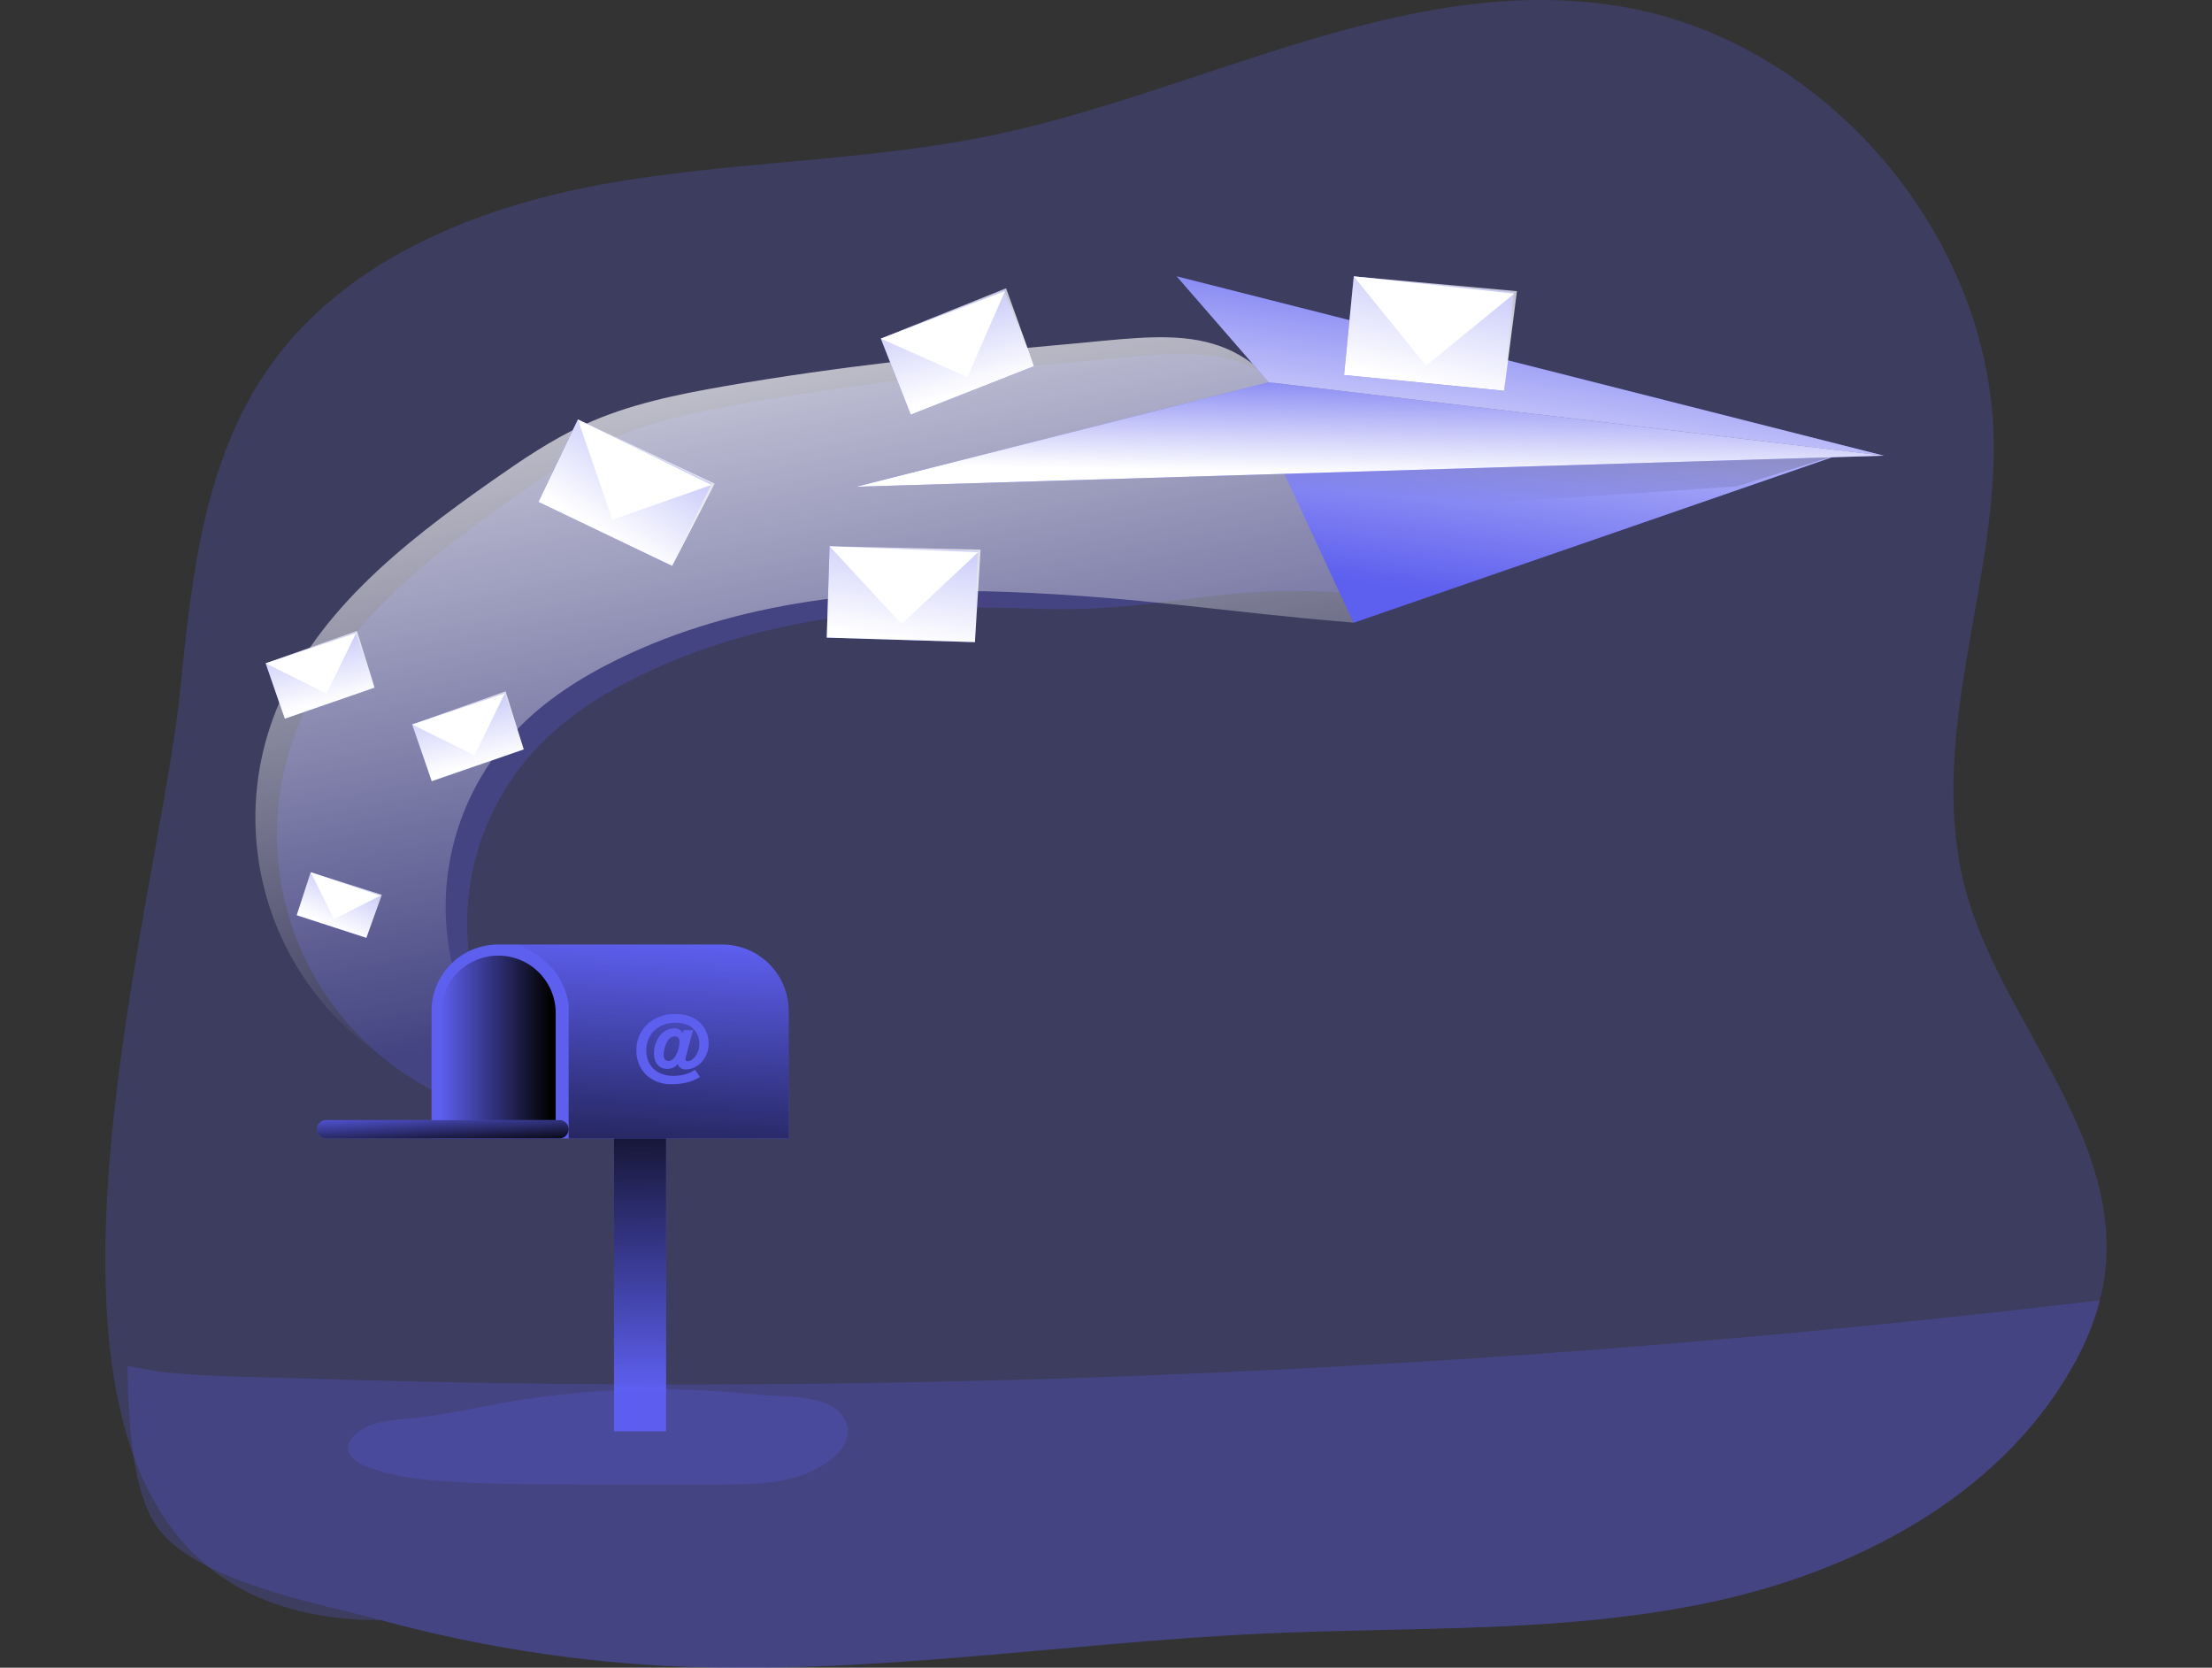 <svg width="451" height="340" viewBox="0 0 451 340" fill="none" xmlns="http://www.w3.org/2000/svg">
    <rect x="0" y="0" width="451" height="340" fill="#333333" stroke="none"/>
    <g clip-path="url(#clip0_398_2607)">
        <path opacity="0.24" d="M429.306 258.575C429.105 260.778 428.713 262.96 428.135 265.096C426.824 270.029 424.84 274.759 422.241 279.152C407.188 305.43 377.74 320.61 348.072 326.787C318.405 332.964 287.793 331.637 257.509 333.035C216.686 334.909 175.924 341.796 135.054 339.594C115.68 338.515 96.473 335.403 77.749 330.309C-12.517 330.309 31.609 192.424 36.801 140.15C39.041 117.629 41.657 94.022 54.507 75.397C69.708 53.329 96.619 42.334 122.953 37.554C149.286 32.775 176.369 33.017 202.586 27.527C245.361 18.547 286.716 -5.685 329.843 1.219C372.181 7.989 406.532 48.315 406.509 91.187C406.509 121.283 392.854 151.208 400.693 181.179C407.508 207.215 431.96 230.267 429.306 258.575Z" fill="#5D5FEF" />
        <path opacity="0.24" d="M152.191 82.151C142.44 83.846 132.634 85.845 123.632 89.961C116.895 93.03 110.75 97.231 104.684 101.479C86.4 114.294 67.702 128.998 60.027 149.973C56.807 158.797 55.748 168.264 56.942 177.58C58.135 186.897 61.545 195.791 66.885 203.517C72.226 211.243 79.341 217.576 87.633 221.983C95.926 226.39 105.155 228.743 114.545 228.845C108.954 224.306 104.363 218.659 101.06 212.259C97.757 205.86 95.812 198.846 95.35 191.658C94.887 184.471 95.916 177.266 98.371 170.495C100.827 163.724 104.656 157.535 109.618 152.316C115.489 146.139 122.797 141.485 130.456 137.744C154.939 125.797 182.959 123.001 210.182 124.071C237.406 125.141 247.813 118.698 274.982 120.947C268.916 105.844 278.05 102.416 269.423 88.61C256.744 68.306 243.066 71.726 221.433 73.616C198.261 75.717 175.105 78.169 152.191 82.151Z" fill="#5D5FEF" />
        <path d="M147.78 78.724C138.029 80.418 128.223 82.418 119.221 86.533C112.491 89.602 106.339 93.803 100.281 98.051C81.996 110.874 63.298 125.578 55.632 146.554C52.411 155.376 51.353 164.842 52.546 174.158C53.739 183.475 57.148 192.369 62.488 200.094C67.827 207.82 74.941 214.153 83.233 218.56C91.525 222.968 100.752 225.322 110.141 225.425C104.557 220.886 99.971 215.241 96.671 208.845C93.371 202.448 91.43 195.439 90.968 188.256C90.506 181.073 91.534 173.872 93.987 167.105C96.44 160.339 100.265 154.153 105.223 148.935C111.086 142.758 118.394 138.104 126.052 134.364C150.543 122.416 178.563 119.62 205.787 120.69C233.011 121.76 248.82 124.704 275.966 126.937C269.899 111.834 273.623 99.02 265.036 85.213C252.357 64.909 238.686 68.33 217.053 70.22C193.85 72.289 170.702 74.741 147.78 78.724Z" fill="url(#paint0_linear_398_2607)" />
        <path opacity="0.24" d="M428.166 265.095C426.855 270.028 424.872 274.758 422.272 279.151C407.22 305.429 377.771 320.61 348.104 326.787C318.436 332.964 287.825 331.636 257.541 333.034C216.686 334.908 175.924 341.796 135.054 339.593C115.68 338.514 96.473 335.402 77.749 330.308C65.203 326.888 39.276 322.429 31.687 310.786C26.94 303.531 26.16 289.935 26.003 278.487C28.845 278.932 31.656 279.604 34.139 279.838C42.539 280.619 51.041 280.705 59.465 280.963C77.302 281.541 95.151 281.923 113.014 282.111C184.117 282.866 255.162 280.523 326.15 275.083C360.22 272.459 394.226 269.129 428.166 265.095Z" fill="#5D5FEF" />
        <path d="M135.811 226.222H125.186V291.787H135.811V226.222Z" fill="#5D5FEF" />
        <path d="M135.811 226.222H125.186V291.787H135.811V226.222Z" fill="url(#paint1_linear_398_2607)" />
        <path d="M160.802 206.098V232.078H87.984V206.098C87.985 204.319 88.337 202.557 89.019 200.915C89.7 199.272 90.699 197.779 91.958 196.522C93.216 195.265 94.71 194.269 96.354 193.59C97.998 192.911 99.759 192.562 101.538 192.564H147.256C150.846 192.564 154.289 193.99 156.829 196.527C159.369 199.065 160.798 202.507 160.802 206.098Z" fill="#5D5FEF" />
        <path d="M101.593 194.821C103.13 194.821 104.653 195.124 106.074 195.713C107.495 196.302 108.786 197.164 109.873 198.252C110.961 199.34 111.823 200.631 112.412 202.052C113 203.473 113.303 204.997 113.303 206.535V231.93H89.882V206.551C89.88 205.011 90.181 203.486 90.769 202.063C91.356 200.64 92.219 199.347 93.306 198.258C94.394 197.168 95.686 196.304 97.108 195.714C98.529 195.125 100.053 194.821 101.593 194.821Z" fill="url(#paint2_linear_398_2607)" />
        <path d="M160.81 206.098V232.071H115.942V204.575C114.599 197.39 109.54 194.087 105.387 192.564H147.257C150.848 192.562 154.293 193.987 156.834 196.525C159.376 199.062 160.806 202.506 160.81 206.098Z" fill="url(#paint3_linear_398_2607)" />
        <path d="M114.076 228.354H66.468C65.437 228.354 64.602 229.187 64.602 230.216C64.602 231.245 65.437 232.078 66.468 232.078H114.076C115.107 232.078 115.942 231.245 115.942 230.216C115.942 229.187 115.107 228.354 114.076 228.354Z" fill="#5D5FEF" />
        <path d="M114.076 228.354H66.468C65.437 228.354 64.602 229.187 64.602 230.216C64.602 231.245 65.437 232.078 66.468 232.078H114.076C115.107 232.078 115.942 231.245 115.942 230.216C115.942 229.187 115.107 228.354 114.076 228.354Z" fill="url(#paint4_linear_398_2607)" />
        <path opacity="0.24" d="M102.35 286.04C96.159 287.149 90.022 288.578 83.769 289.163C79.709 289.554 75.228 289.757 72.284 292.584C71.584 293.185 71.119 294.015 70.973 294.926C70.809 296.879 72.846 298.245 74.673 298.964C80.006 301.072 85.791 301.673 91.513 302.04C100.819 302.626 110.157 302.642 119.494 302.65H147.288C155.501 302.65 164.604 302.314 170.483 296.59C171.724 295.517 172.566 294.055 172.872 292.443C173.2 289.835 171.217 287.375 168.82 286.282C164.674 284.392 158.468 284.782 153.986 284.283C148.079 283.673 142.169 283.325 136.256 283.236C124.891 283.102 113.539 284.041 102.35 286.04Z" fill="#5D5FEF" />
        <path d="M141.315 210.041C141.214 210.377 140.917 211.384 140.831 211.752L139.84 215.43C139.791 215.592 139.768 215.76 139.769 215.929C139.764 215.987 139.772 216.045 139.792 216.1C139.813 216.154 139.845 216.203 139.887 216.243C139.93 216.283 139.98 216.312 140.035 216.33C140.091 216.347 140.149 216.352 140.207 216.343C140.589 216.311 140.952 216.161 141.245 215.914C141.682 215.521 142.028 215.039 142.26 214.5C142.492 213.96 142.604 213.377 142.588 212.79C142.606 212.078 142.441 211.373 142.107 210.744C141.773 210.115 141.283 209.582 140.683 209.198C139.772 208.709 138.749 208.469 137.716 208.503C134.219 208.503 131.767 210.846 131.767 214.102C131.767 217.358 133.977 219.334 137.318 219.334C138.177 219.334 139.032 219.21 139.855 218.967C140.513 218.764 141.138 218.47 141.713 218.092L142.721 219.553C142.079 219.967 141.382 220.29 140.652 220.513C139.513 220.859 138.329 221.036 137.138 221.037C136.142 221.094 135.144 220.949 134.205 220.611C133.266 220.273 132.405 219.748 131.673 219.069C131.044 218.419 130.55 217.652 130.221 216.81C129.891 215.968 129.732 215.069 129.753 214.165C129.728 213.211 129.894 212.263 130.242 211.375C130.589 210.487 131.11 209.678 131.775 208.995C132.581 208.218 133.539 207.616 134.588 207.225C135.637 206.834 136.755 206.663 137.872 206.722C141.737 206.722 144.485 209.206 144.485 212.673C144.501 213.408 144.371 214.139 144.103 214.824C143.835 215.509 143.434 216.134 142.924 216.663C142.519 217.085 142.034 217.423 141.498 217.656C140.962 217.889 140.385 218.014 139.801 218.022C139.529 218.041 139.256 217.991 139.008 217.878C138.76 217.765 138.544 217.592 138.38 217.374C138.288 217.22 138.237 217.046 138.231 216.866C137.969 217.203 137.63 217.472 137.243 217.652C136.857 217.833 136.433 217.919 136.006 217.905C134.367 217.905 133.329 216.679 133.329 214.781C133.329 211.986 135.163 209.666 137.365 209.666C137.73 209.619 138.101 209.682 138.429 209.847C138.758 210.013 139.029 210.274 139.207 210.596L139.371 210.01L141.315 210.041ZM137.904 214.969C138.301 214.174 138.525 213.303 138.559 212.415C138.559 211.736 138.185 211.267 137.599 211.267C137.244 211.296 136.905 211.424 136.618 211.635C136.331 211.845 136.109 212.132 135.975 212.462C135.57 213.229 135.343 214.078 135.312 214.945C135.312 215.828 135.647 216.289 136.28 216.289C136.912 216.289 137.466 215.812 137.904 214.969Z" fill="#5D5FEF" />
        <path d="M377.568 91.827L275.965 126.976L260.429 93.451L377.568 91.827Z" fill="#5D5FEF" />
        <path d="M377.568 91.827L275.965 126.976L260.429 93.451L377.568 91.827Z" fill="url(#paint5_linear_398_2607)" />
        <path d="M265.605 105.048L354.1 99.168L377.568 91.827L260.429 93.451L265.605 105.048Z" fill="url(#paint6_linear_398_2607)" />
        <path d="M239.912 56.335L384.095 92.897L258.673 77.927L239.912 56.335Z" fill="#5D5FEF" />
        <path d="M174.589 99.23L258.673 77.927L384.095 92.897L174.589 99.23Z" fill="#5D5FEF" />
        <path d="M239.912 56.335L384.095 92.897L258.673 77.927L239.912 56.335Z" fill="url(#paint7_linear_398_2607)" />
        <path d="M199.334 112.292L169.127 111.369L168.558 129.993L198.766 130.916L199.334 112.292Z" fill="#5D5FEF" />
        <path d="M198.776 130.911L168.57 129.99L169.132 111.365L199.932 112.06L198.776 130.911Z" fill="url(#paint8_linear_398_2607)" />
        <path d="M169.132 111.365L183.818 127.21L199.448 112.568L169.132 111.365Z" fill="url(#paint9_linear_398_2607)" />
        <path d="M145.086 98.565L117.822 85.522L109.785 102.331L137.049 115.374L145.086 98.565Z" fill="#5D5FEF" />
        <path d="M137.045 115.38L109.782 102.331L117.824 85.525L145.711 98.606L137.045 115.38Z" fill="url(#paint10_linear_398_2607)" />
        <path d="M117.824 85.525L124.858 105.954L145.063 98.863L117.824 85.525Z" fill="url(#paint11_linear_398_2607)" />
        <path d="M102.784 141.202L84.028 147.691L88.027 159.256L106.783 152.767L102.784 141.202Z" fill="#5D5FEF" />
        <path d="M106.784 152.777L88.024 159.266L84.026 147.701L103.091 140.938L106.784 152.777Z" fill="url(#paint12_linear_398_2607)" />
        <path d="M84.026 147.701L96.736 153.995L102.912 141.36L84.026 147.701Z" fill="url(#paint13_linear_398_2607)" />
        <path d="M72.488 128.896L54.168 135.234L58.073 146.526L76.393 140.188L72.488 128.896Z" fill="#5D5FEF" />
        <path d="M76.383 140.196L58.068 146.529L54.164 135.237L72.776 128.631L76.383 140.196Z" fill="url(#paint14_linear_398_2607)" />
        <path d="M54.164 135.238L66.578 141.391L72.605 129.045L54.164 135.238Z" fill="url(#paint15_linear_398_2607)" />
        <path d="M77.555 182.445L63.351 177.829L60.506 186.585L74.71 191.202L77.555 182.445Z" fill="#5D5FEF" />
        <path d="M74.697 191.197L60.496 186.59L63.345 177.828L77.851 182.42L74.697 191.197Z" fill="url(#paint16_linear_398_2607)" />
        <path d="M63.345 177.828L68.115 187.379L77.554 182.592L63.345 177.828Z" fill="url(#paint17_linear_398_2607)" />
        <path d="M204.73 59.144L179.599 69.03L185.691 84.524L210.822 74.637L204.73 59.144Z" fill="#5D5FEF" />
        <path d="M210.822 74.647L185.691 84.534L179.594 69.04L205.131 58.764L210.822 74.647Z" fill="url(#paint18_linear_398_2607)" />
        <path d="M179.594 69.04L197.238 76.88L204.912 59.349L179.594 69.04Z" fill="url(#paint19_linear_398_2607)" />
        <path d="M308.631 59.565L276.014 56.355L274.035 76.467L306.652 79.678L308.631 59.565Z" fill="#5D5FEF" />
        <path d="M306.663 79.668L274.037 76.459L276.02 56.343L309.286 59.357L306.663 79.668Z" fill="url(#paint20_linear_398_2607)" />
        <path d="M276.02 56.343L290.752 74.561L308.732 59.865L276.02 56.343Z" fill="url(#paint21_linear_398_2607)" />
        <path d="M174.589 99.23L258.673 77.927L384.095 92.897L174.589 99.23Z" fill="url(#paint22_linear_398_2607)" />
    </g>
    <defs>
        <linearGradient id="paint0_linear_398_2607" x1="173.364" y1="196.883" x2="136.137" y2="7.86" gradientUnits="userSpaceOnUse">
            <stop stop-color="white" stop-opacity="0" />
            <stop offset="0.95" stop-color="white" />
        </linearGradient>
        <linearGradient id="paint1_linear_398_2607" x1="130.775" y1="283.212" x2="129.979" y2="213.305" gradientUnits="userSpaceOnUse">
            <stop stop-color="#010101" stop-opacity="0" />
            <stop offset="0.95" stop-color="#010101" />
        </linearGradient>
        <linearGradient id="paint2_linear_398_2607" x1="89.866" y1="213.384" x2="113.319" y2="213.384" gradientUnits="userSpaceOnUse">
            <stop stop-color="#010101" stop-opacity="0" />
            <stop offset="0.95" stop-color="#010101" />
        </linearGradient>
        <linearGradient id="paint3_linear_398_2607" x1="134.297" y1="191.979" x2="130.04" y2="264.26" gradientUnits="userSpaceOnUse">
            <stop stop-color="#010101" stop-opacity="0" />
            <stop offset="0.95" stop-color="#010101" />
        </linearGradient>
        <linearGradient id="paint4_linear_398_2607" x1="90.007" y1="225.745" x2="90.538" y2="234.788" gradientUnits="userSpaceOnUse">
            <stop stop-color="#010101" stop-opacity="0" />
            <stop offset="0.95" stop-color="#010101" />
        </linearGradient>
        <linearGradient id="paint5_linear_398_2607" x1="314.338" y1="124.227" x2="325.726" y2="47.105" gradientUnits="userSpaceOnUse">
            <stop stop-color="white" stop-opacity="0" />
            <stop offset="0.95" stop-color="white" />
        </linearGradient>
        <linearGradient id="paint6_linear_398_2607" x1="318.226" y1="103.564" x2="323.373" y2="30.596" gradientUnits="userSpaceOnUse">
            <stop stop-color="#010101" stop-opacity="0" />
            <stop offset="0.95" stop-color="#010101" />
        </linearGradient>
        <linearGradient id="paint7_linear_398_2607" x1="315.314" y1="49.65" x2="307.229" y2="110.615" gradientUnits="userSpaceOnUse">
            <stop stop-color="white" stop-opacity="0" />
            <stop offset="0.95" stop-color="white" />
        </linearGradient>
        <linearGradient id="paint8_linear_398_2607" x1="191.942" y1="67.728" x2="182.086" y2="133.605" gradientUnits="userSpaceOnUse">
            <stop stop-color="white" stop-opacity="0" />
            <stop offset="0.95" stop-color="white" />
        </linearGradient>
        <linearGradient id="paint9_linear_398_2607" x1="-632.762" y1="-878.537" x2="-590.374" y2="-827.172" gradientUnits="userSpaceOnUse">
            <stop stop-color="white" stop-opacity="0" />
            <stop offset="0.95" stop-color="white" />
        </linearGradient>
        <linearGradient id="paint10_linear_398_2607" x1="156.307" y1="54.834" x2="120.697" y2="111.113" gradientUnits="userSpaceOnUse">
            <stop stop-color="white" stop-opacity="0" />
            <stop offset="0.95" stop-color="white" />
        </linearGradient>
        <linearGradient id="paint11_linear_398_2607" x1="-216.122" y1="-1143.94" x2="-198.082" y2="-1079.82" gradientUnits="userSpaceOnUse">
            <stop stop-color="white" stop-opacity="0" />
            <stop offset="0.95" stop-color="white" />
        </linearGradient>
        <linearGradient id="paint12_linear_398_2607" x1="87.834" y1="115.568" x2="97.178" y2="158.302" gradientUnits="userSpaceOnUse">
            <stop stop-color="white" stop-opacity="0" />
            <stop offset="0.95" stop-color="white" />
        </linearGradient>
        <linearGradient id="paint13_linear_398_2607" x1="-639.192" y1="-272.673" x2="-601.184" y2="-251.035" gradientUnits="userSpaceOnUse">
            <stop stop-color="white" stop-opacity="0" />
            <stop offset="0.95" stop-color="white" />
        </linearGradient>
        <linearGradient id="paint14_linear_398_2607" x1="57.883" y1="103.867" x2="67" y2="145.595" gradientUnits="userSpaceOnUse">
            <stop stop-color="white" stop-opacity="0" />
            <stop offset="0.95" stop-color="white" />
        </linearGradient>
        <linearGradient id="paint15_linear_398_2607" x1="-652.106" y1="-275.277" x2="-614.99" y2="-254.156" gradientUnits="userSpaceOnUse">
            <stop stop-color="white" stop-opacity="0" />
            <stop offset="0.95" stop-color="white" />
        </linearGradient>
        <linearGradient id="paint16_linear_398_2607" x1="80.206" y1="160.299" x2="66.424" y2="190.184" gradientUnits="userSpaceOnUse">
            <stop stop-color="white" stop-opacity="0" />
            <stop offset="0.95" stop-color="white" />
        </linearGradient>
        <linearGradient id="paint17_linear_398_2607" x1="-180.116" y1="-402.605" x2="-167.113" y2="-372.373" gradientUnits="userSpaceOnUse">
            <stop stop-color="white" stop-opacity="0" />
            <stop offset="0.95" stop-color="white" />
        </linearGradient>
        <linearGradient id="paint18_linear_398_2607" x1="182.953" y1="25.144" x2="198.076" y2="82.701" gradientUnits="userSpaceOnUse">
            <stop stop-color="white" stop-opacity="0" />
            <stop offset="0.95" stop-color="white" />
        </linearGradient>
        <linearGradient id="paint19_linear_398_2607" x1="-827.412" y1="-461.367" x2="-774.518" y2="-434.117" gradientUnits="userSpaceOnUse">
            <stop stop-color="white" stop-opacity="0" />
            <stop offset="0.95" stop-color="white" />
        </linearGradient>
        <linearGradient id="paint20_linear_398_2607" x1="303.894" y1="10.828" x2="288.405" y2="81.395" gradientUnits="userSpaceOnUse">
            <stop stop-color="white" stop-opacity="0" />
            <stop offset="0.95" stop-color="white" />
        </linearGradient>
        <linearGradient id="paint21_linear_398_2607" x1="-519.272" y1="-1073.51" x2="-477.161" y2="-1014.83" gradientUnits="userSpaceOnUse">
            <stop stop-color="white" stop-opacity="0" />
            <stop offset="0.95" stop-color="white" />
        </linearGradient>
        <linearGradient id="paint22_linear_398_2607" x1="279.9" y1="70.695" x2="278.432" y2="137.541" gradientUnits="userSpaceOnUse">
            <stop stop-color="white" stop-opacity="0" />
            <stop offset="0.39" stop-color="white" />
        </linearGradient>
        <clipPath id="clip0_398_2607">
            <rect width="451" height="340" fill="white" />
        </clipPath>
    </defs>
</svg>
    